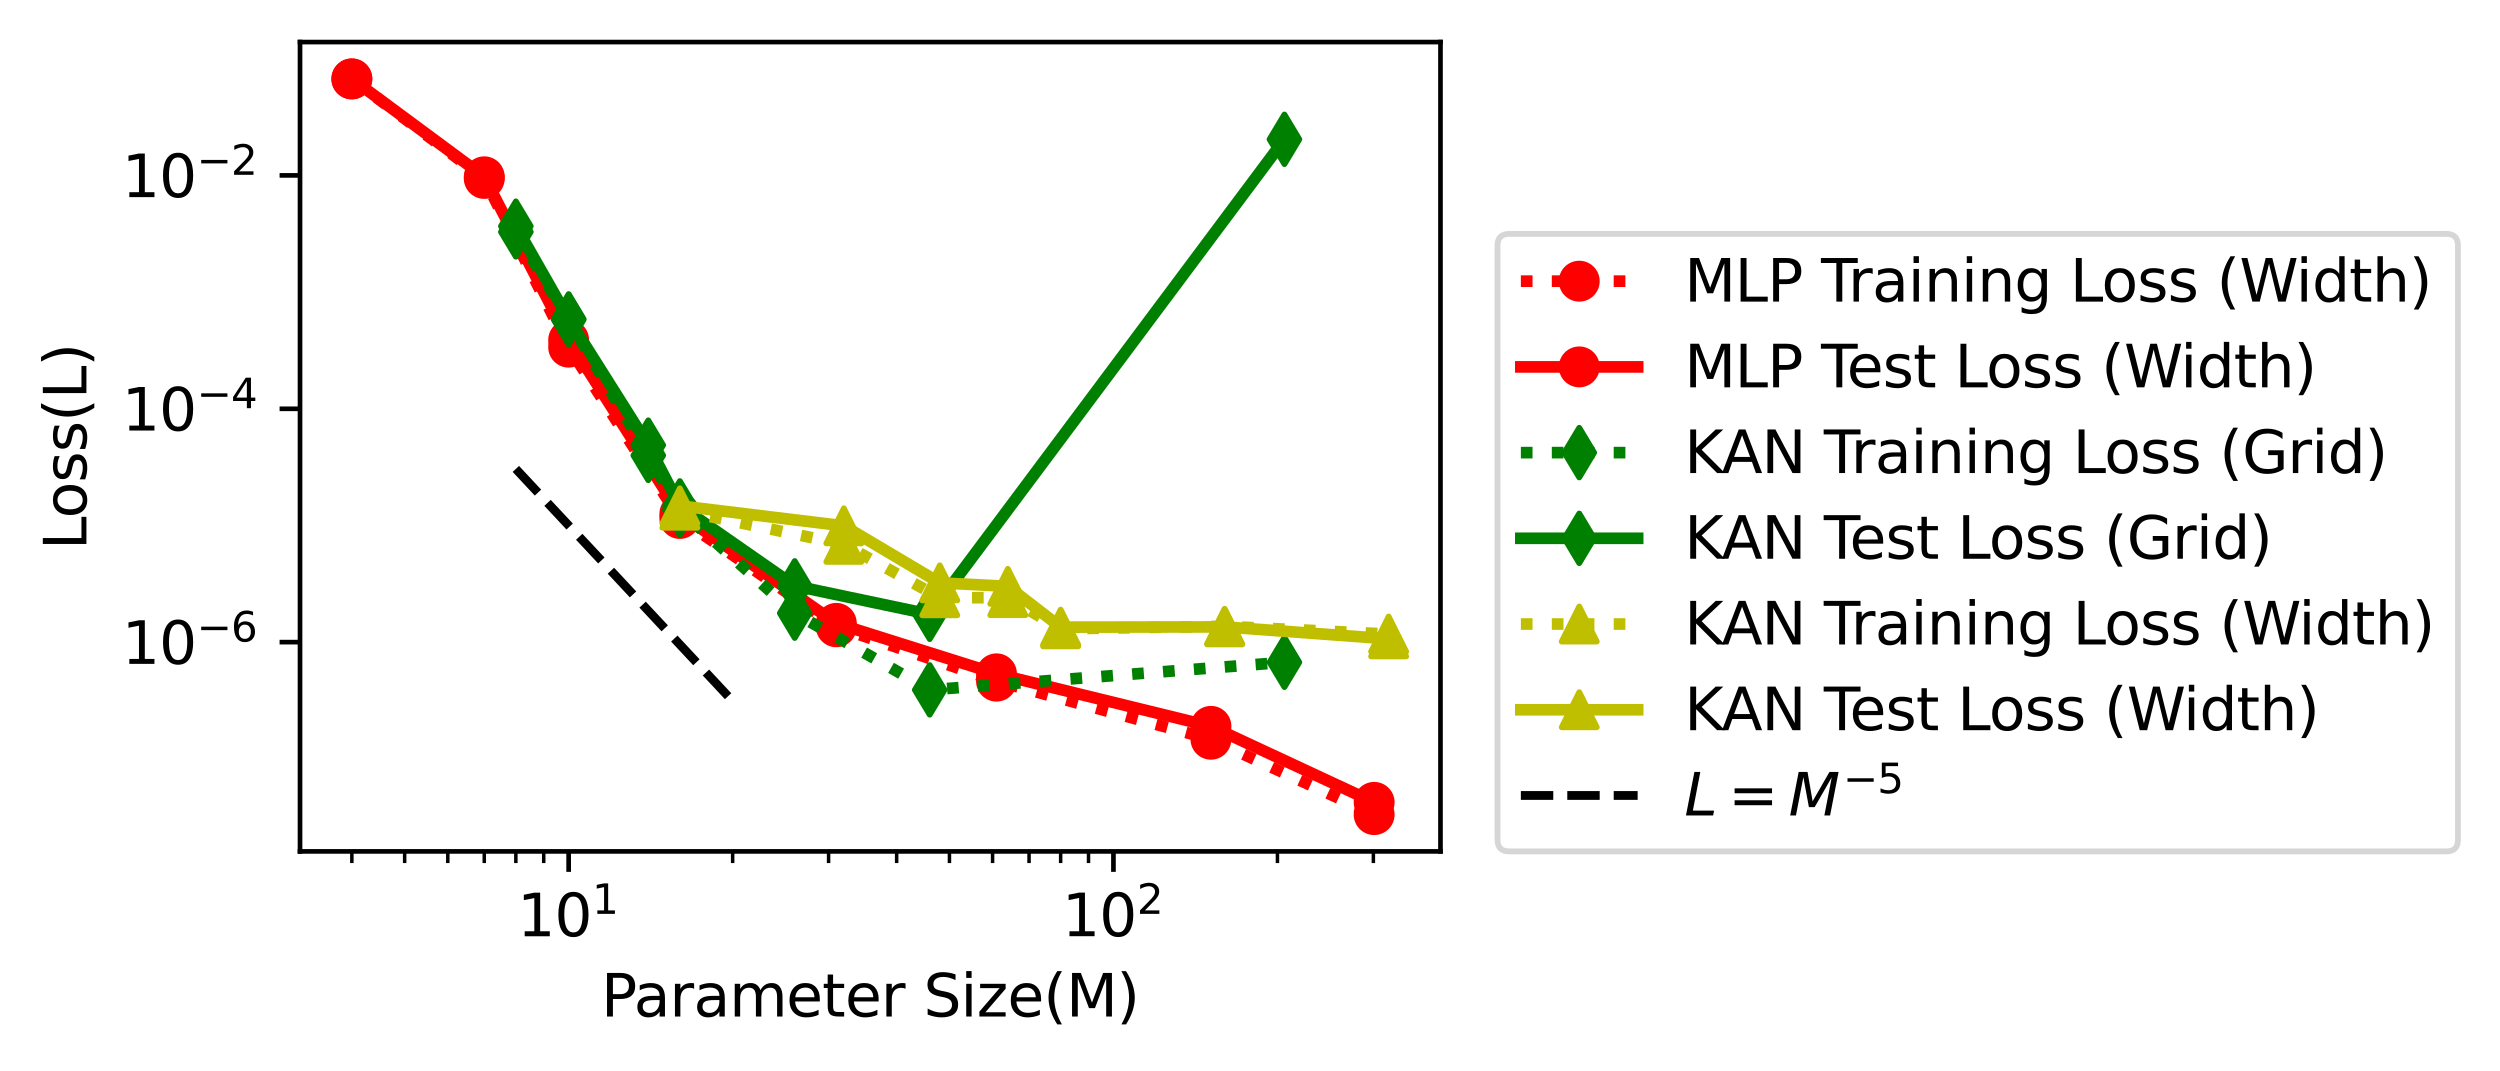 <?xml version="1.0" encoding="utf-8" standalone="no"?>
<!DOCTYPE svg PUBLIC "-//W3C//DTD SVG 1.1//EN"
  "http://www.w3.org/Graphics/SVG/1.1/DTD/svg11.dtd">
<svg xmlns:xlink="http://www.w3.org/1999/xlink" width="428.118pt" height="183.356pt" viewBox="0 0 428.118 183.356" xmlns="http://www.w3.org/2000/svg" version="1.1">
 <defs>
  <style type="text/css">*{stroke-linejoin: round; stroke-linecap: butt}</style>
 </defs>
 <g id="figure_1">
  <g id="patch_1">
   <path d="M 0 183.356 
L 428.118 183.356 
L 428.118 0 
L 0 0 
z
" style="fill: #ffffff"/>
  </g>
  <g id="axes_1">
   <g id="patch_2">
    <path d="M 51.378 145.8 
L 246.678 145.8 
L 246.678 7.2 
L 51.378 7.2 
z
" style="fill: #ffffff"/>
   </g>
   <g id="matplotlib.axis_1">
    <g id="xtick_1">
     <g id="line2d_1">
      <defs>
       <path id="m235e4a4254" d="M 0 0 
L 0 3.5 
" style="stroke: #000000; stroke-width: 0.8"/>
      </defs>
      <g>
       <use xlink:href="#m235e4a4254" x="97.381" y="145.8" style="stroke: #000000; stroke-width: 0.8"/>
      </g>
     </g>
     <g id="text_1">
      <!-- $\mathdefault{10^{1}}$ -->
      <g transform="translate(88.581 160.398) scale(0.1 -0.1)">
       <defs>
        <path id="DejaVuSans-31" d="M 794 531 
L 1825 531 
L 1825 4091 
L 703 3866 
L 703 4441 
L 1819 4666 
L 2450 4666 
L 2450 531 
L 3481 531 
L 3481 0 
L 794 0 
L 794 531 
z
" transform="scale(0.016)"/>
        <path id="DejaVuSans-30" d="M 2034 4250 
Q 1547 4250 1301 3770 
Q 1056 3291 1056 2328 
Q 1056 1369 1301 889 
Q 1547 409 2034 409 
Q 2525 409 2770 889 
Q 3016 1369 3016 2328 
Q 3016 3291 2770 3770 
Q 2525 4250 2034 4250 
z
M 2034 4750 
Q 2819 4750 3233 4129 
Q 3647 3509 3647 2328 
Q 3647 1150 3233 529 
Q 2819 -91 2034 -91 
Q 1250 -91 836 529 
Q 422 1150 422 2328 
Q 422 3509 836 4129 
Q 1250 4750 2034 4750 
z
" transform="scale(0.016)"/>
       </defs>
       <use xlink:href="#DejaVuSans-31" transform="translate(0 0.684)"/>
       <use xlink:href="#DejaVuSans-30" transform="translate(63.623 0.684)"/>
       <use xlink:href="#DejaVuSans-31" transform="translate(128.203 38.966) scale(0.7)"/>
      </g>
     </g>
    </g>
    <g id="xtick_2">
     <g id="line2d_2">
      <g>
       <use xlink:href="#m235e4a4254" x="190.674" y="145.8" style="stroke: #000000; stroke-width: 0.8"/>
      </g>
     </g>
     <g id="text_2">
      <!-- $\mathdefault{10^{2}}$ -->
      <g transform="translate(181.874 160.398) scale(0.1 -0.1)">
       <defs>
        <path id="DejaVuSans-32" d="M 1228 531 
L 3431 531 
L 3431 0 
L 469 0 
L 469 531 
Q 828 903 1448 1529 
Q 2069 2156 2228 2338 
Q 2531 2678 2651 2914 
Q 2772 3150 2772 3378 
Q 2772 3750 2511 3984 
Q 2250 4219 1831 4219 
Q 1534 4219 1204 4116 
Q 875 4013 500 3803 
L 500 4441 
Q 881 4594 1212 4672 
Q 1544 4750 1819 4750 
Q 2544 4750 2975 4387 
Q 3406 4025 3406 3419 
Q 3406 3131 3298 2873 
Q 3191 2616 2906 2266 
Q 2828 2175 2409 1742 
Q 1991 1309 1228 531 
z
" transform="scale(0.016)"/>
       </defs>
       <use xlink:href="#DejaVuSans-31" transform="translate(0 0.766)"/>
       <use xlink:href="#DejaVuSans-30" transform="translate(63.623 0.766)"/>
       <use xlink:href="#DejaVuSans-32" transform="translate(128.203 39.047) scale(0.7)"/>
      </g>
     </g>
    </g>
    <g id="xtick_3">
     <g id="line2d_3">
      <defs>
       <path id="m6df98e0f74" d="M 0 0 
L 0 2 
" style="stroke: #000000; stroke-width: 0.6"/>
      </defs>
      <g>
       <use xlink:href="#m6df98e0f74" x="60.255" y="145.8" style="stroke: #000000; stroke-width: 0.6"/>
      </g>
     </g>
    </g>
    <g id="xtick_4">
     <g id="line2d_4">
      <g>
       <use xlink:href="#m6df98e0f74" x="69.296" y="145.8" style="stroke: #000000; stroke-width: 0.6"/>
      </g>
     </g>
    </g>
    <g id="xtick_5">
     <g id="line2d_5">
      <g>
       <use xlink:href="#m6df98e0f74" x="76.684" y="145.8" style="stroke: #000000; stroke-width: 0.6"/>
      </g>
     </g>
    </g>
    <g id="xtick_6">
     <g id="line2d_6">
      <g>
       <use xlink:href="#m6df98e0f74" x="82.929" y="145.8" style="stroke: #000000; stroke-width: 0.6"/>
      </g>
     </g>
    </g>
    <g id="xtick_7">
     <g id="line2d_7">
      <g>
       <use xlink:href="#m6df98e0f74" x="88.339" y="145.8" style="stroke: #000000; stroke-width: 0.6"/>
      </g>
     </g>
    </g>
    <g id="xtick_8">
     <g id="line2d_8">
      <g>
       <use xlink:href="#m6df98e0f74" x="93.112" y="145.8" style="stroke: #000000; stroke-width: 0.6"/>
      </g>
     </g>
    </g>
    <g id="xtick_9">
     <g id="line2d_9">
      <g>
       <use xlink:href="#m6df98e0f74" x="125.465" y="145.8" style="stroke: #000000; stroke-width: 0.6"/>
      </g>
     </g>
    </g>
    <g id="xtick_10">
     <g id="line2d_10">
      <g>
       <use xlink:href="#m6df98e0f74" x="141.893" y="145.8" style="stroke: #000000; stroke-width: 0.6"/>
      </g>
     </g>
    </g>
    <g id="xtick_11">
     <g id="line2d_11">
      <g>
       <use xlink:href="#m6df98e0f74" x="153.549" y="145.8" style="stroke: #000000; stroke-width: 0.6"/>
      </g>
     </g>
    </g>
    <g id="xtick_12">
     <g id="line2d_12">
      <g>
       <use xlink:href="#m6df98e0f74" x="162.59" y="145.8" style="stroke: #000000; stroke-width: 0.6"/>
      </g>
     </g>
    </g>
    <g id="xtick_13">
     <g id="line2d_13">
      <g>
       <use xlink:href="#m6df98e0f74" x="169.977" y="145.8" style="stroke: #000000; stroke-width: 0.6"/>
      </g>
     </g>
    </g>
    <g id="xtick_14">
     <g id="line2d_14">
      <g>
       <use xlink:href="#m6df98e0f74" x="176.222" y="145.8" style="stroke: #000000; stroke-width: 0.6"/>
      </g>
     </g>
    </g>
    <g id="xtick_15">
     <g id="line2d_15">
      <g>
       <use xlink:href="#m6df98e0f74" x="181.633" y="145.8" style="stroke: #000000; stroke-width: 0.6"/>
      </g>
     </g>
    </g>
    <g id="xtick_16">
     <g id="line2d_16">
      <g>
       <use xlink:href="#m6df98e0f74" x="186.405" y="145.8" style="stroke: #000000; stroke-width: 0.6"/>
      </g>
     </g>
    </g>
    <g id="xtick_17">
     <g id="line2d_17">
      <g>
       <use xlink:href="#m6df98e0f74" x="218.758" y="145.8" style="stroke: #000000; stroke-width: 0.6"/>
      </g>
     </g>
    </g>
    <g id="xtick_18">
     <g id="line2d_18">
      <g>
       <use xlink:href="#m6df98e0f74" x="235.186" y="145.8" style="stroke: #000000; stroke-width: 0.6"/>
      </g>
     </g>
    </g>
    <g id="text_3">
     <!-- Parameter Size(M) -->
     <g transform="translate(102.947 174.077) scale(0.1 -0.1)">
      <defs>
       <path id="DejaVuSans-50" d="M 1259 4147 
L 1259 2394 
L 2053 2394 
Q 2494 2394 2734 2622 
Q 2975 2850 2975 3272 
Q 2975 3691 2734 3919 
Q 2494 4147 2053 4147 
L 1259 4147 
z
M 628 4666 
L 2053 4666 
Q 2838 4666 3239 4311 
Q 3641 3956 3641 3272 
Q 3641 2581 3239 2228 
Q 2838 1875 2053 1875 
L 1259 1875 
L 1259 0 
L 628 0 
L 628 4666 
z
" transform="scale(0.016)"/>
       <path id="DejaVuSans-61" d="M 2194 1759 
Q 1497 1759 1228 1600 
Q 959 1441 959 1056 
Q 959 750 1161 570 
Q 1363 391 1709 391 
Q 2188 391 2477 730 
Q 2766 1069 2766 1631 
L 2766 1759 
L 2194 1759 
z
M 3341 1997 
L 3341 0 
L 2766 0 
L 2766 531 
Q 2569 213 2275 61 
Q 1981 -91 1556 -91 
Q 1019 -91 701 211 
Q 384 513 384 1019 
Q 384 1609 779 1909 
Q 1175 2209 1959 2209 
L 2766 2209 
L 2766 2266 
Q 2766 2663 2505 2880 
Q 2244 3097 1772 3097 
Q 1472 3097 1187 3025 
Q 903 2953 641 2809 
L 641 3341 
Q 956 3463 1253 3523 
Q 1550 3584 1831 3584 
Q 2591 3584 2966 3190 
Q 3341 2797 3341 1997 
z
" transform="scale(0.016)"/>
       <path id="DejaVuSans-72" d="M 2631 2963 
Q 2534 3019 2420 3045 
Q 2306 3072 2169 3072 
Q 1681 3072 1420 2755 
Q 1159 2438 1159 1844 
L 1159 0 
L 581 0 
L 581 3500 
L 1159 3500 
L 1159 2956 
Q 1341 3275 1631 3429 
Q 1922 3584 2338 3584 
Q 2397 3584 2469 3576 
Q 2541 3569 2628 3553 
L 2631 2963 
z
" transform="scale(0.016)"/>
       <path id="DejaVuSans-6d" d="M 3328 2828 
Q 3544 3216 3844 3400 
Q 4144 3584 4550 3584 
Q 5097 3584 5394 3201 
Q 5691 2819 5691 2113 
L 5691 0 
L 5113 0 
L 5113 2094 
Q 5113 2597 4934 2840 
Q 4756 3084 4391 3084 
Q 3944 3084 3684 2787 
Q 3425 2491 3425 1978 
L 3425 0 
L 2847 0 
L 2847 2094 
Q 2847 2600 2669 2842 
Q 2491 3084 2119 3084 
Q 1678 3084 1418 2786 
Q 1159 2488 1159 1978 
L 1159 0 
L 581 0 
L 581 3500 
L 1159 3500 
L 1159 2956 
Q 1356 3278 1631 3431 
Q 1906 3584 2284 3584 
Q 2666 3584 2933 3390 
Q 3200 3197 3328 2828 
z
" transform="scale(0.016)"/>
       <path id="DejaVuSans-65" d="M 3597 1894 
L 3597 1613 
L 953 1613 
Q 991 1019 1311 708 
Q 1631 397 2203 397 
Q 2534 397 2845 478 
Q 3156 559 3463 722 
L 3463 178 
Q 3153 47 2828 -22 
Q 2503 -91 2169 -91 
Q 1331 -91 842 396 
Q 353 884 353 1716 
Q 353 2575 817 3079 
Q 1281 3584 2069 3584 
Q 2775 3584 3186 3129 
Q 3597 2675 3597 1894 
z
M 3022 2063 
Q 3016 2534 2758 2815 
Q 2500 3097 2075 3097 
Q 1594 3097 1305 2825 
Q 1016 2553 972 2059 
L 3022 2063 
z
" transform="scale(0.016)"/>
       <path id="DejaVuSans-74" d="M 1172 4494 
L 1172 3500 
L 2356 3500 
L 2356 3053 
L 1172 3053 
L 1172 1153 
Q 1172 725 1289 603 
Q 1406 481 1766 481 
L 2356 481 
L 2356 0 
L 1766 0 
Q 1100 0 847 248 
Q 594 497 594 1153 
L 594 3053 
L 172 3053 
L 172 3500 
L 594 3500 
L 594 4494 
L 1172 4494 
z
" transform="scale(0.016)"/>
       <path id="DejaVuSans-20" transform="scale(0.016)"/>
       <path id="DejaVuSans-53" d="M 3425 4513 
L 3425 3897 
Q 3066 4069 2747 4153 
Q 2428 4238 2131 4238 
Q 1616 4238 1336 4038 
Q 1056 3838 1056 3469 
Q 1056 3159 1242 3001 
Q 1428 2844 1947 2747 
L 2328 2669 
Q 3034 2534 3370 2195 
Q 3706 1856 3706 1288 
Q 3706 609 3251 259 
Q 2797 -91 1919 -91 
Q 1588 -91 1214 -16 
Q 841 59 441 206 
L 441 856 
Q 825 641 1194 531 
Q 1563 422 1919 422 
Q 2459 422 2753 634 
Q 3047 847 3047 1241 
Q 3047 1584 2836 1778 
Q 2625 1972 2144 2069 
L 1759 2144 
Q 1053 2284 737 2584 
Q 422 2884 422 3419 
Q 422 4038 858 4394 
Q 1294 4750 2059 4750 
Q 2388 4750 2728 4690 
Q 3069 4631 3425 4513 
z
" transform="scale(0.016)"/>
       <path id="DejaVuSans-69" d="M 603 3500 
L 1178 3500 
L 1178 0 
L 603 0 
L 603 3500 
z
M 603 4863 
L 1178 4863 
L 1178 4134 
L 603 4134 
L 603 4863 
z
" transform="scale(0.016)"/>
       <path id="DejaVuSans-7a" d="M 353 3500 
L 3084 3500 
L 3084 2975 
L 922 459 
L 3084 459 
L 3084 0 
L 275 0 
L 275 525 
L 2438 3041 
L 353 3041 
L 353 3500 
z
" transform="scale(0.016)"/>
       <path id="DejaVuSans-28" d="M 1984 4856 
Q 1566 4138 1362 3434 
Q 1159 2731 1159 2009 
Q 1159 1288 1364 580 
Q 1569 -128 1984 -844 
L 1484 -844 
Q 1016 -109 783 600 
Q 550 1309 550 2009 
Q 550 2706 781 3412 
Q 1013 4119 1484 4856 
L 1984 4856 
z
" transform="scale(0.016)"/>
       <path id="DejaVuSans-4d" d="M 628 4666 
L 1569 4666 
L 2759 1491 
L 3956 4666 
L 4897 4666 
L 4897 0 
L 4281 0 
L 4281 4097 
L 3078 897 
L 2444 897 
L 1241 4097 
L 1241 0 
L 628 0 
L 628 4666 
z
" transform="scale(0.016)"/>
       <path id="DejaVuSans-29" d="M 513 4856 
L 1013 4856 
Q 1481 4119 1714 3412 
Q 1947 2706 1947 2009 
Q 1947 1309 1714 600 
Q 1481 -109 1013 -844 
L 513 -844 
Q 928 -128 1133 580 
Q 1338 1288 1338 2009 
Q 1338 2731 1133 3434 
Q 928 4138 513 4856 
z
" transform="scale(0.016)"/>
      </defs>
      <use xlink:href="#DejaVuSans-50"/>
      <use xlink:href="#DejaVuSans-61" x="55.803"/>
      <use xlink:href="#DejaVuSans-72" x="117.082"/>
      <use xlink:href="#DejaVuSans-61" x="158.195"/>
      <use xlink:href="#DejaVuSans-6d" x="219.475"/>
      <use xlink:href="#DejaVuSans-65" x="316.887"/>
      <use xlink:href="#DejaVuSans-74" x="378.41"/>
      <use xlink:href="#DejaVuSans-65" x="417.619"/>
      <use xlink:href="#DejaVuSans-72" x="479.143"/>
      <use xlink:href="#DejaVuSans-20" x="520.256"/>
      <use xlink:href="#DejaVuSans-53" x="552.043"/>
      <use xlink:href="#DejaVuSans-69" x="615.52"/>
      <use xlink:href="#DejaVuSans-7a" x="643.303"/>
      <use xlink:href="#DejaVuSans-65" x="695.793"/>
      <use xlink:href="#DejaVuSans-28" x="757.316"/>
      <use xlink:href="#DejaVuSans-4d" x="796.33"/>
      <use xlink:href="#DejaVuSans-29" x="882.609"/>
     </g>
    </g>
   </g>
   <g id="matplotlib.axis_2">
    <g id="ytick_1">
     <g id="line2d_19">
      <defs>
       <path id="ma9212e5723" d="M 0 0 
L -3.5 0 
" style="stroke: #000000; stroke-width: 0.8"/>
      </defs>
      <g>
       <use xlink:href="#ma9212e5723" x="51.378" y="109.967" style="stroke: #000000; stroke-width: 0.8"/>
      </g>
     </g>
     <g id="text_4">
      <!-- $\mathdefault{10^{-6}}$ -->
      <g transform="translate(20.878 113.766) scale(0.1 -0.1)">
       <defs>
        <path id="DejaVuSans-2212" d="M 678 2272 
L 4684 2272 
L 4684 1741 
L 678 1741 
L 678 2272 
z
" transform="scale(0.016)"/>
        <path id="DejaVuSans-36" d="M 2113 2584 
Q 1688 2584 1439 2293 
Q 1191 2003 1191 1497 
Q 1191 994 1439 701 
Q 1688 409 2113 409 
Q 2538 409 2786 701 
Q 3034 994 3034 1497 
Q 3034 2003 2786 2293 
Q 2538 2584 2113 2584 
z
M 3366 4563 
L 3366 3988 
Q 3128 4100 2886 4159 
Q 2644 4219 2406 4219 
Q 1781 4219 1451 3797 
Q 1122 3375 1075 2522 
Q 1259 2794 1537 2939 
Q 1816 3084 2150 3084 
Q 2853 3084 3261 2657 
Q 3669 2231 3669 1497 
Q 3669 778 3244 343 
Q 2819 -91 2113 -91 
Q 1303 -91 875 529 
Q 447 1150 447 2328 
Q 447 3434 972 4092 
Q 1497 4750 2381 4750 
Q 2619 4750 2861 4703 
Q 3103 4656 3366 4563 
z
" transform="scale(0.016)"/>
       </defs>
       <use xlink:href="#DejaVuSans-31" transform="translate(0 0.766)"/>
       <use xlink:href="#DejaVuSans-30" transform="translate(63.623 0.766)"/>
       <use xlink:href="#DejaVuSans-2212" transform="translate(128.203 39.047) scale(0.7)"/>
       <use xlink:href="#DejaVuSans-36" transform="translate(186.855 39.047) scale(0.7)"/>
      </g>
     </g>
    </g>
    <g id="ytick_2">
     <g id="line2d_20">
      <g>
       <use xlink:href="#ma9212e5723" x="51.378" y="70.002" style="stroke: #000000; stroke-width: 0.8"/>
      </g>
     </g>
     <g id="text_5">
      <!-- $\mathdefault{10^{-4}}$ -->
      <g transform="translate(20.878 73.801) scale(0.1 -0.1)">
       <defs>
        <path id="DejaVuSans-34" d="M 2419 4116 
L 825 1625 
L 2419 1625 
L 2419 4116 
z
M 2253 4666 
L 3047 4666 
L 3047 1625 
L 3713 1625 
L 3713 1100 
L 3047 1100 
L 3047 0 
L 2419 0 
L 2419 1100 
L 313 1100 
L 313 1709 
L 2253 4666 
z
" transform="scale(0.016)"/>
       </defs>
       <use xlink:href="#DejaVuSans-31" transform="translate(0 0.684)"/>
       <use xlink:href="#DejaVuSans-30" transform="translate(63.623 0.684)"/>
       <use xlink:href="#DejaVuSans-2212" transform="translate(128.203 38.966) scale(0.7)"/>
       <use xlink:href="#DejaVuSans-34" transform="translate(186.855 38.966) scale(0.7)"/>
      </g>
     </g>
    </g>
    <g id="ytick_3">
     <g id="line2d_21">
      <g>
       <use xlink:href="#ma9212e5723" x="51.378" y="30.036" style="stroke: #000000; stroke-width: 0.8"/>
      </g>
     </g>
     <g id="text_6">
      <!-- $\mathdefault{10^{-2}}$ -->
      <g transform="translate(20.878 33.835) scale(0.1 -0.1)">
       <use xlink:href="#DejaVuSans-31" transform="translate(0 0.766)"/>
       <use xlink:href="#DejaVuSans-30" transform="translate(63.623 0.766)"/>
       <use xlink:href="#DejaVuSans-2212" transform="translate(128.203 39.047) scale(0.7)"/>
       <use xlink:href="#DejaVuSans-32" transform="translate(186.855 39.047) scale(0.7)"/>
      </g>
     </g>
    </g>
    <g id="text_7">
     <!-- Loss(L) -->
     <g transform="translate(14.798 94.155) rotate(-90) scale(0.1 -0.1)">
      <defs>
       <path id="DejaVuSans-4c" d="M 628 4666 
L 1259 4666 
L 1259 531 
L 3531 531 
L 3531 0 
L 628 0 
L 628 4666 
z
" transform="scale(0.016)"/>
       <path id="DejaVuSans-6f" d="M 1959 3097 
Q 1497 3097 1228 2736 
Q 959 2375 959 1747 
Q 959 1119 1226 758 
Q 1494 397 1959 397 
Q 2419 397 2687 759 
Q 2956 1122 2956 1747 
Q 2956 2369 2687 2733 
Q 2419 3097 1959 3097 
z
M 1959 3584 
Q 2709 3584 3137 3096 
Q 3566 2609 3566 1747 
Q 3566 888 3137 398 
Q 2709 -91 1959 -91 
Q 1206 -91 779 398 
Q 353 888 353 1747 
Q 353 2609 779 3096 
Q 1206 3584 1959 3584 
z
" transform="scale(0.016)"/>
       <path id="DejaVuSans-73" d="M 2834 3397 
L 2834 2853 
Q 2591 2978 2328 3040 
Q 2066 3103 1784 3103 
Q 1356 3103 1142 2972 
Q 928 2841 928 2578 
Q 928 2378 1081 2264 
Q 1234 2150 1697 2047 
L 1894 2003 
Q 2506 1872 2764 1633 
Q 3022 1394 3022 966 
Q 3022 478 2636 193 
Q 2250 -91 1575 -91 
Q 1294 -91 989 -36 
Q 684 19 347 128 
L 347 722 
Q 666 556 975 473 
Q 1284 391 1588 391 
Q 1994 391 2212 530 
Q 2431 669 2431 922 
Q 2431 1156 2273 1281 
Q 2116 1406 1581 1522 
L 1381 1569 
Q 847 1681 609 1914 
Q 372 2147 372 2553 
Q 372 3047 722 3315 
Q 1072 3584 1716 3584 
Q 2034 3584 2315 3537 
Q 2597 3491 2834 3397 
z
" transform="scale(0.016)"/>
      </defs>
      <use xlink:href="#DejaVuSans-4c"/>
      <use xlink:href="#DejaVuSans-6f" x="53.963"/>
      <use xlink:href="#DejaVuSans-73" x="115.145"/>
      <use xlink:href="#DejaVuSans-73" x="167.244"/>
      <use xlink:href="#DejaVuSans-28" x="219.344"/>
      <use xlink:href="#DejaVuSans-4c" x="258.357"/>
      <use xlink:href="#DejaVuSans-29" x="314.07"/>
     </g>
    </g>
   </g>
   <g id="line2d_22">
    <path d="M 60.255 13.524 
L 82.929 30.56 
L 97.381 59.449 
L 116.424 88.79 
L 143.221 107.336 
L 170.646 116.646 
L 207.371 126.594 
L 235.321 139.5 
" clip-path="url(#pe040d935e9)" style="fill: none; stroke-dasharray: 2,3.3; stroke-dashoffset: 0; stroke: #ff0000; stroke-width: 2"/>
    <defs>
     <path id="m62deb24d93" d="M 0 3 
C 0.796 3 1.559 2.684 2.121 2.121 
C 2.684 1.559 3 0.796 3 0 
C 3 -0.796 2.684 -1.559 2.121 -2.121 
C 1.559 -2.684 0.796 -3 0 -3 
C -0.796 -3 -1.559 -2.684 -2.121 -2.121 
C -2.684 -1.559 -3 -0.796 -3 0 
C -3 0.796 -2.684 1.559 -2.121 2.121 
C -1.559 2.684 -0.796 3 0 3 
z
" style="stroke: #ff0000"/>
    </defs>
    <g clip-path="url(#pe040d935e9)">
     <use xlink:href="#m62deb24d93" x="60.255" y="13.524" style="fill: #ff0000; stroke: #ff0000"/>
     <use xlink:href="#m62deb24d93" x="82.929" y="30.56" style="fill: #ff0000; stroke: #ff0000"/>
     <use xlink:href="#m62deb24d93" x="97.381" y="59.449" style="fill: #ff0000; stroke: #ff0000"/>
     <use xlink:href="#m62deb24d93" x="116.424" y="88.79" style="fill: #ff0000; stroke: #ff0000"/>
     <use xlink:href="#m62deb24d93" x="143.221" y="107.336" style="fill: #ff0000; stroke: #ff0000"/>
     <use xlink:href="#m62deb24d93" x="170.646" y="116.646" style="fill: #ff0000; stroke: #ff0000"/>
     <use xlink:href="#m62deb24d93" x="207.371" y="126.594" style="fill: #ff0000; stroke: #ff0000"/>
     <use xlink:href="#m62deb24d93" x="235.321" y="139.5" style="fill: #ff0000; stroke: #ff0000"/>
    </g>
   </g>
   <g id="line2d_23">
    <path d="M 60.255 13.5 
L 82.929 30.275 
L 97.381 58.228 
L 116.424 87.985 
L 143.221 106.749 
L 170.646 115.392 
L 207.371 124.385 
L 235.321 137.4 
" clip-path="url(#pe040d935e9)" style="fill: none; stroke: #ff0000; stroke-width: 2; stroke-linecap: square"/>
    <g clip-path="url(#pe040d935e9)">
     <use xlink:href="#m62deb24d93" x="60.255" y="13.5" style="fill: #ff0000; stroke: #ff0000"/>
     <use xlink:href="#m62deb24d93" x="82.929" y="30.275" style="fill: #ff0000; stroke: #ff0000"/>
     <use xlink:href="#m62deb24d93" x="97.381" y="58.228" style="fill: #ff0000; stroke: #ff0000"/>
     <use xlink:href="#m62deb24d93" x="116.424" y="87.985" style="fill: #ff0000; stroke: #ff0000"/>
     <use xlink:href="#m62deb24d93" x="143.221" y="106.749" style="fill: #ff0000; stroke: #ff0000"/>
     <use xlink:href="#m62deb24d93" x="170.646" y="115.392" style="fill: #ff0000; stroke: #ff0000"/>
     <use xlink:href="#m62deb24d93" x="207.371" y="124.385" style="fill: #ff0000; stroke: #ff0000"/>
     <use xlink:href="#m62deb24d93" x="235.321" y="137.4" style="fill: #ff0000; stroke: #ff0000"/>
    </g>
   </g>
   <g id="line2d_24">
    <path d="M 88.339 39.713 
L 97.381 54.764 
L 111.013 77.985 
L 116.424 87.372 
L 136.095 105.004 
L 159.211 118.14 
L 219.955 113.414 
" clip-path="url(#pe040d935e9)" style="fill: none; stroke-dasharray: 2,3.3; stroke-dashoffset: 0; stroke: #008000; stroke-width: 2"/>
    <defs>
     <path id="m98372816b6" d="M -0 4.243 
L 2.546 0 
L 0 -4.243 
L -2.546 -0 
z
" style="stroke: #008000; stroke-linejoin: miter"/>
    </defs>
    <g clip-path="url(#pe040d935e9)">
     <use xlink:href="#m98372816b6" x="88.339" y="39.713" style="fill: #008000; stroke: #008000; stroke-linejoin: miter"/>
     <use xlink:href="#m98372816b6" x="97.381" y="54.764" style="fill: #008000; stroke: #008000; stroke-linejoin: miter"/>
     <use xlink:href="#m98372816b6" x="111.013" y="77.985" style="fill: #008000; stroke: #008000; stroke-linejoin: miter"/>
     <use xlink:href="#m98372816b6" x="116.424" y="87.372" style="fill: #008000; stroke: #008000; stroke-linejoin: miter"/>
     <use xlink:href="#m98372816b6" x="136.095" y="105.004" style="fill: #008000; stroke: #008000; stroke-linejoin: miter"/>
     <use xlink:href="#m98372816b6" x="159.211" y="118.14" style="fill: #008000; stroke: #008000; stroke-linejoin: miter"/>
     <use xlink:href="#m98372816b6" x="219.955" y="113.414" style="fill: #008000; stroke: #008000; stroke-linejoin: miter"/>
    </g>
   </g>
   <g id="line2d_25">
    <path d="M 88.339 38.731 
L 97.381 54.605 
L 111.013 76.227 
L 116.424 86.631 
L 136.095 100.325 
L 159.211 105.194 
L 219.955 23.857 
" clip-path="url(#pe040d935e9)" style="fill: none; stroke: #008000; stroke-width: 2; stroke-linecap: square"/>
    <g clip-path="url(#pe040d935e9)">
     <use xlink:href="#m98372816b6" x="88.339" y="38.731" style="fill: #008000; stroke: #008000; stroke-linejoin: miter"/>
     <use xlink:href="#m98372816b6" x="97.381" y="54.605" style="fill: #008000; stroke: #008000; stroke-linejoin: miter"/>
     <use xlink:href="#m98372816b6" x="111.013" y="76.227" style="fill: #008000; stroke: #008000; stroke-linejoin: miter"/>
     <use xlink:href="#m98372816b6" x="116.424" y="86.631" style="fill: #008000; stroke: #008000; stroke-linejoin: miter"/>
     <use xlink:href="#m98372816b6" x="136.095" y="100.325" style="fill: #008000; stroke: #008000; stroke-linejoin: miter"/>
     <use xlink:href="#m98372816b6" x="159.211" y="105.194" style="fill: #008000; stroke: #008000; stroke-linejoin: miter"/>
     <use xlink:href="#m98372816b6" x="219.955" y="23.857" style="fill: #008000; stroke: #008000; stroke-linejoin: miter"/>
    </g>
   </g>
   <g id="line2d_26">
    <path d="M 116.424 87.372 
L 144.508 93.222 
L 160.936 102.361 
L 172.592 102.344 
L 181.633 107.687 
L 209.717 107.25 
L 237.801 108.582 
" clip-path="url(#pe040d935e9)" style="fill: none; stroke-dasharray: 2,3.3; stroke-dashoffset: 0; stroke: #bfbf00; stroke-width: 2"/>
    <defs>
     <path id="m3bdddb092f" d="M 0 -3 
L -3 3 
L 3 3 
z
" style="stroke: #bfbf00; stroke-linejoin: miter"/>
    </defs>
    <g clip-path="url(#pe040d935e9)">
     <use xlink:href="#m3bdddb092f" x="116.424" y="87.372" style="fill: #bfbf00; stroke: #bfbf00; stroke-linejoin: miter"/>
     <use xlink:href="#m3bdddb092f" x="144.508" y="93.222" style="fill: #bfbf00; stroke: #bfbf00; stroke-linejoin: miter"/>
     <use xlink:href="#m3bdddb092f" x="160.936" y="102.361" style="fill: #bfbf00; stroke: #bfbf00; stroke-linejoin: miter"/>
     <use xlink:href="#m3bdddb092f" x="172.592" y="102.344" style="fill: #bfbf00; stroke: #bfbf00; stroke-linejoin: miter"/>
     <use xlink:href="#m3bdddb092f" x="181.633" y="107.687" style="fill: #bfbf00; stroke: #bfbf00; stroke-linejoin: miter"/>
     <use xlink:href="#m3bdddb092f" x="209.717" y="107.25" style="fill: #bfbf00; stroke: #bfbf00; stroke-linejoin: miter"/>
     <use xlink:href="#m3bdddb092f" x="237.801" y="108.582" style="fill: #bfbf00; stroke: #bfbf00; stroke-linejoin: miter"/>
    </g>
   </g>
   <g id="line2d_27">
    <path d="M 116.424 86.631 
L 144.508 90.052 
L 160.936 99.812 
L 172.592 100.416 
L 181.633 107.399 
L 209.717 107.356 
L 237.801 109.408 
" clip-path="url(#pe040d935e9)" style="fill: none; stroke: #bfbf00; stroke-width: 2; stroke-linecap: square"/>
    <g clip-path="url(#pe040d935e9)">
     <use xlink:href="#m3bdddb092f" x="116.424" y="86.631" style="fill: #bfbf00; stroke: #bfbf00; stroke-linejoin: miter"/>
     <use xlink:href="#m3bdddb092f" x="144.508" y="90.052" style="fill: #bfbf00; stroke: #bfbf00; stroke-linejoin: miter"/>
     <use xlink:href="#m3bdddb092f" x="160.936" y="99.812" style="fill: #bfbf00; stroke: #bfbf00; stroke-linejoin: miter"/>
     <use xlink:href="#m3bdddb092f" x="172.592" y="100.416" style="fill: #bfbf00; stroke: #bfbf00; stroke-linejoin: miter"/>
     <use xlink:href="#m3bdddb092f" x="181.633" y="107.399" style="fill: #bfbf00; stroke: #bfbf00; stroke-linejoin: miter"/>
     <use xlink:href="#m3bdddb092f" x="209.717" y="107.356" style="fill: #bfbf00; stroke: #bfbf00; stroke-linejoin: miter"/>
     <use xlink:href="#m3bdddb092f" x="237.801" y="109.408" style="fill: #bfbf00; stroke: #bfbf00; stroke-linejoin: miter"/>
    </g>
   </g>
   <g id="line2d_28">
    <path d="M 88.339 80.302 
L 125.465 120.061 
" clip-path="url(#pe040d935e9)" style="fill: none; stroke-dasharray: 5.55,2.4; stroke-dashoffset: 0; stroke: #000000; stroke-width: 1.5"/>
   </g>
   <g id="patch_3">
    <path d="M 51.378 145.8 
L 51.378 7.2 
" style="fill: none; stroke: #000000; stroke-width: 0.8; stroke-linejoin: miter; stroke-linecap: square"/>
   </g>
   <g id="patch_4">
    <path d="M 246.678 145.8 
L 246.678 7.2 
" style="fill: none; stroke: #000000; stroke-width: 0.8; stroke-linejoin: miter; stroke-linecap: square"/>
   </g>
   <g id="patch_5">
    <path d="M 51.378 145.8 
L 246.678 145.8 
" style="fill: none; stroke: #000000; stroke-width: 0.8; stroke-linejoin: miter; stroke-linecap: square"/>
   </g>
   <g id="patch_6">
    <path d="M 51.378 7.2 
L 246.678 7.2 
" style="fill: none; stroke: #000000; stroke-width: 0.8; stroke-linejoin: miter; stroke-linecap: square"/>
   </g>
   <g id="legend_1">
    <g id="patch_7">
     <path d="M 258.443 145.8 
L 418.918 145.8 
Q 420.918 145.8 420.918 143.8 
L 420.918 42.053 
Q 420.918 40.053 418.918 40.053 
L 258.443 40.053 
Q 256.443 40.053 256.443 42.053 
L 256.443 143.8 
Q 256.443 145.8 258.443 145.8 
z
" style="fill: #ffffff; opacity: 0.8; stroke: #cccccc; stroke-linejoin: miter"/>
    </g>
    <g id="line2d_29">
     <path d="M 260.443 48.152 
L 270.443 48.152 
L 280.443 48.152 
" style="fill: none; stroke-dasharray: 2,3.3; stroke-dashoffset: 0; stroke: #ff0000; stroke-width: 2"/>
     <g>
      <use xlink:href="#m62deb24d93" x="270.443" y="48.152" style="fill: #ff0000; stroke: #ff0000"/>
     </g>
    </g>
    <g id="text_8">
     <!-- MLP Training Loss (Width) -->
     <g transform="translate(288.443 51.652) scale(0.1 -0.1)">
      <defs>
       <path id="DejaVuSans-54" d="M -19 4666 
L 3928 4666 
L 3928 4134 
L 2272 4134 
L 2272 0 
L 1638 0 
L 1638 4134 
L -19 4134 
L -19 4666 
z
" transform="scale(0.016)"/>
       <path id="DejaVuSans-6e" d="M 3513 2113 
L 3513 0 
L 2938 0 
L 2938 2094 
Q 2938 2591 2744 2837 
Q 2550 3084 2163 3084 
Q 1697 3084 1428 2787 
Q 1159 2491 1159 1978 
L 1159 0 
L 581 0 
L 581 3500 
L 1159 3500 
L 1159 2956 
Q 1366 3272 1645 3428 
Q 1925 3584 2291 3584 
Q 2894 3584 3203 3211 
Q 3513 2838 3513 2113 
z
" transform="scale(0.016)"/>
       <path id="DejaVuSans-67" d="M 2906 1791 
Q 2906 2416 2648 2759 
Q 2391 3103 1925 3103 
Q 1463 3103 1205 2759 
Q 947 2416 947 1791 
Q 947 1169 1205 825 
Q 1463 481 1925 481 
Q 2391 481 2648 825 
Q 2906 1169 2906 1791 
z
M 3481 434 
Q 3481 -459 3084 -895 
Q 2688 -1331 1869 -1331 
Q 1566 -1331 1297 -1286 
Q 1028 -1241 775 -1147 
L 775 -588 
Q 1028 -725 1275 -790 
Q 1522 -856 1778 -856 
Q 2344 -856 2625 -561 
Q 2906 -266 2906 331 
L 2906 616 
Q 2728 306 2450 153 
Q 2172 0 1784 0 
Q 1141 0 747 490 
Q 353 981 353 1791 
Q 353 2603 747 3093 
Q 1141 3584 1784 3584 
Q 2172 3584 2450 3431 
Q 2728 3278 2906 2969 
L 2906 3500 
L 3481 3500 
L 3481 434 
z
" transform="scale(0.016)"/>
       <path id="DejaVuSans-57" d="M 213 4666 
L 850 4666 
L 1831 722 
L 2809 4666 
L 3519 4666 
L 4500 722 
L 5478 4666 
L 6119 4666 
L 4947 0 
L 4153 0 
L 3169 4050 
L 2175 0 
L 1381 0 
L 213 4666 
z
" transform="scale(0.016)"/>
       <path id="DejaVuSans-64" d="M 2906 2969 
L 2906 4863 
L 3481 4863 
L 3481 0 
L 2906 0 
L 2906 525 
Q 2725 213 2448 61 
Q 2172 -91 1784 -91 
Q 1150 -91 751 415 
Q 353 922 353 1747 
Q 353 2572 751 3078 
Q 1150 3584 1784 3584 
Q 2172 3584 2448 3432 
Q 2725 3281 2906 2969 
z
M 947 1747 
Q 947 1113 1208 752 
Q 1469 391 1925 391 
Q 2381 391 2643 752 
Q 2906 1113 2906 1747 
Q 2906 2381 2643 2742 
Q 2381 3103 1925 3103 
Q 1469 3103 1208 2742 
Q 947 2381 947 1747 
z
" transform="scale(0.016)"/>
       <path id="DejaVuSans-68" d="M 3513 2113 
L 3513 0 
L 2938 0 
L 2938 2094 
Q 2938 2591 2744 2837 
Q 2550 3084 2163 3084 
Q 1697 3084 1428 2787 
Q 1159 2491 1159 1978 
L 1159 0 
L 581 0 
L 581 4863 
L 1159 4863 
L 1159 2956 
Q 1366 3272 1645 3428 
Q 1925 3584 2291 3584 
Q 2894 3584 3203 3211 
Q 3513 2838 3513 2113 
z
" transform="scale(0.016)"/>
      </defs>
      <use xlink:href="#DejaVuSans-4d"/>
      <use xlink:href="#DejaVuSans-4c" x="86.279"/>
      <use xlink:href="#DejaVuSans-50" x="141.992"/>
      <use xlink:href="#DejaVuSans-20" x="202.295"/>
      <use xlink:href="#DejaVuSans-54" x="234.082"/>
      <use xlink:href="#DejaVuSans-72" x="280.416"/>
      <use xlink:href="#DejaVuSans-61" x="321.529"/>
      <use xlink:href="#DejaVuSans-69" x="382.809"/>
      <use xlink:href="#DejaVuSans-6e" x="410.592"/>
      <use xlink:href="#DejaVuSans-69" x="473.971"/>
      <use xlink:href="#DejaVuSans-6e" x="501.754"/>
      <use xlink:href="#DejaVuSans-67" x="565.133"/>
      <use xlink:href="#DejaVuSans-20" x="628.609"/>
      <use xlink:href="#DejaVuSans-4c" x="660.396"/>
      <use xlink:href="#DejaVuSans-6f" x="714.359"/>
      <use xlink:href="#DejaVuSans-73" x="775.541"/>
      <use xlink:href="#DejaVuSans-73" x="827.641"/>
      <use xlink:href="#DejaVuSans-20" x="879.74"/>
      <use xlink:href="#DejaVuSans-28" x="911.527"/>
      <use xlink:href="#DejaVuSans-57" x="950.541"/>
      <use xlink:href="#DejaVuSans-69" x="1047.168"/>
      <use xlink:href="#DejaVuSans-64" x="1074.951"/>
      <use xlink:href="#DejaVuSans-74" x="1138.428"/>
      <use xlink:href="#DejaVuSans-68" x="1177.637"/>
      <use xlink:href="#DejaVuSans-29" x="1241.016"/>
     </g>
    </g>
    <g id="line2d_30">
     <path d="M 260.443 62.83 
L 270.443 62.83 
L 280.443 62.83 
" style="fill: none; stroke: #ff0000; stroke-width: 2; stroke-linecap: square"/>
     <g>
      <use xlink:href="#m62deb24d93" x="270.443" y="62.83" style="fill: #ff0000; stroke: #ff0000"/>
     </g>
    </g>
    <g id="text_9">
     <!-- MLP Test Loss (Width) -->
     <g transform="translate(288.443 66.33) scale(0.1 -0.1)">
      <use xlink:href="#DejaVuSans-4d"/>
      <use xlink:href="#DejaVuSans-4c" x="86.279"/>
      <use xlink:href="#DejaVuSans-50" x="141.992"/>
      <use xlink:href="#DejaVuSans-20" x="202.295"/>
      <use xlink:href="#DejaVuSans-54" x="234.082"/>
      <use xlink:href="#DejaVuSans-65" x="278.166"/>
      <use xlink:href="#DejaVuSans-73" x="339.689"/>
      <use xlink:href="#DejaVuSans-74" x="391.789"/>
      <use xlink:href="#DejaVuSans-20" x="430.998"/>
      <use xlink:href="#DejaVuSans-4c" x="462.785"/>
      <use xlink:href="#DejaVuSans-6f" x="516.748"/>
      <use xlink:href="#DejaVuSans-73" x="577.93"/>
      <use xlink:href="#DejaVuSans-73" x="630.029"/>
      <use xlink:href="#DejaVuSans-20" x="682.129"/>
      <use xlink:href="#DejaVuSans-28" x="713.916"/>
      <use xlink:href="#DejaVuSans-57" x="752.93"/>
      <use xlink:href="#DejaVuSans-69" x="849.557"/>
      <use xlink:href="#DejaVuSans-64" x="877.34"/>
      <use xlink:href="#DejaVuSans-74" x="940.816"/>
      <use xlink:href="#DejaVuSans-68" x="980.025"/>
      <use xlink:href="#DejaVuSans-29" x="1043.404"/>
     </g>
    </g>
    <g id="line2d_31">
     <path d="M 260.443 77.508 
L 270.443 77.508 
L 280.443 77.508 
" style="fill: none; stroke-dasharray: 2,3.3; stroke-dashoffset: 0; stroke: #008000; stroke-width: 2"/>
     <g>
      <use xlink:href="#m98372816b6" x="270.443" y="77.508" style="fill: #008000; stroke: #008000; stroke-linejoin: miter"/>
     </g>
    </g>
    <g id="text_10">
     <!-- KAN Training Loss (Grid) -->
     <g transform="translate(288.443 81.008) scale(0.1 -0.1)">
      <defs>
       <path id="DejaVuSans-4b" d="M 628 4666 
L 1259 4666 
L 1259 2694 
L 3353 4666 
L 4166 4666 
L 1850 2491 
L 4331 0 
L 3500 0 
L 1259 2247 
L 1259 0 
L 628 0 
L 628 4666 
z
" transform="scale(0.016)"/>
       <path id="DejaVuSans-41" d="M 2188 4044 
L 1331 1722 
L 3047 1722 
L 2188 4044 
z
M 1831 4666 
L 2547 4666 
L 4325 0 
L 3669 0 
L 3244 1197 
L 1141 1197 
L 716 0 
L 50 0 
L 1831 4666 
z
" transform="scale(0.016)"/>
       <path id="DejaVuSans-4e" d="M 628 4666 
L 1478 4666 
L 3547 763 
L 3547 4666 
L 4159 4666 
L 4159 0 
L 3309 0 
L 1241 3903 
L 1241 0 
L 628 0 
L 628 4666 
z
" transform="scale(0.016)"/>
       <path id="DejaVuSans-47" d="M 3809 666 
L 3809 1919 
L 2778 1919 
L 2778 2438 
L 4434 2438 
L 4434 434 
Q 4069 175 3628 42 
Q 3188 -91 2688 -91 
Q 1594 -91 976 548 
Q 359 1188 359 2328 
Q 359 3472 976 4111 
Q 1594 4750 2688 4750 
Q 3144 4750 3555 4637 
Q 3966 4525 4313 4306 
L 4313 3634 
Q 3963 3931 3569 4081 
Q 3175 4231 2741 4231 
Q 1884 4231 1454 3753 
Q 1025 3275 1025 2328 
Q 1025 1384 1454 906 
Q 1884 428 2741 428 
Q 3075 428 3337 486 
Q 3600 544 3809 666 
z
" transform="scale(0.016)"/>
      </defs>
      <use xlink:href="#DejaVuSans-4b"/>
      <use xlink:href="#DejaVuSans-41" x="63.826"/>
      <use xlink:href="#DejaVuSans-4e" x="132.234"/>
      <use xlink:href="#DejaVuSans-20" x="207.039"/>
      <use xlink:href="#DejaVuSans-54" x="238.826"/>
      <use xlink:href="#DejaVuSans-72" x="285.16"/>
      <use xlink:href="#DejaVuSans-61" x="326.273"/>
      <use xlink:href="#DejaVuSans-69" x="387.553"/>
      <use xlink:href="#DejaVuSans-6e" x="415.336"/>
      <use xlink:href="#DejaVuSans-69" x="478.715"/>
      <use xlink:href="#DejaVuSans-6e" x="506.498"/>
      <use xlink:href="#DejaVuSans-67" x="569.877"/>
      <use xlink:href="#DejaVuSans-20" x="633.354"/>
      <use xlink:href="#DejaVuSans-4c" x="665.141"/>
      <use xlink:href="#DejaVuSans-6f" x="719.104"/>
      <use xlink:href="#DejaVuSans-73" x="780.285"/>
      <use xlink:href="#DejaVuSans-73" x="832.385"/>
      <use xlink:href="#DejaVuSans-20" x="884.484"/>
      <use xlink:href="#DejaVuSans-28" x="916.271"/>
      <use xlink:href="#DejaVuSans-47" x="955.285"/>
      <use xlink:href="#DejaVuSans-72" x="1032.775"/>
      <use xlink:href="#DejaVuSans-69" x="1073.889"/>
      <use xlink:href="#DejaVuSans-64" x="1101.672"/>
      <use xlink:href="#DejaVuSans-29" x="1165.148"/>
     </g>
    </g>
    <g id="line2d_32">
     <path d="M 260.443 92.186 
L 270.443 92.186 
L 280.443 92.186 
" style="fill: none; stroke: #008000; stroke-width: 2; stroke-linecap: square"/>
     <g>
      <use xlink:href="#m98372816b6" x="270.443" y="92.186" style="fill: #008000; stroke: #008000; stroke-linejoin: miter"/>
     </g>
    </g>
    <g id="text_11">
     <!-- KAN Test Loss (Grid) -->
     <g transform="translate(288.443 95.686) scale(0.1 -0.1)">
      <use xlink:href="#DejaVuSans-4b"/>
      <use xlink:href="#DejaVuSans-41" x="63.826"/>
      <use xlink:href="#DejaVuSans-4e" x="132.234"/>
      <use xlink:href="#DejaVuSans-20" x="207.039"/>
      <use xlink:href="#DejaVuSans-54" x="238.826"/>
      <use xlink:href="#DejaVuSans-65" x="282.91"/>
      <use xlink:href="#DejaVuSans-73" x="344.434"/>
      <use xlink:href="#DejaVuSans-74" x="396.533"/>
      <use xlink:href="#DejaVuSans-20" x="435.742"/>
      <use xlink:href="#DejaVuSans-4c" x="467.529"/>
      <use xlink:href="#DejaVuSans-6f" x="521.492"/>
      <use xlink:href="#DejaVuSans-73" x="582.674"/>
      <use xlink:href="#DejaVuSans-73" x="634.773"/>
      <use xlink:href="#DejaVuSans-20" x="686.873"/>
      <use xlink:href="#DejaVuSans-28" x="718.66"/>
      <use xlink:href="#DejaVuSans-47" x="757.674"/>
      <use xlink:href="#DejaVuSans-72" x="835.164"/>
      <use xlink:href="#DejaVuSans-69" x="876.277"/>
      <use xlink:href="#DejaVuSans-64" x="904.061"/>
      <use xlink:href="#DejaVuSans-29" x="967.537"/>
     </g>
    </g>
    <g id="line2d_33">
     <path d="M 260.443 106.864 
L 270.443 106.864 
L 280.443 106.864 
" style="fill: none; stroke-dasharray: 2,3.3; stroke-dashoffset: 0; stroke: #bfbf00; stroke-width: 2"/>
     <g>
      <use xlink:href="#m3bdddb092f" x="270.443" y="106.864" style="fill: #bfbf00; stroke: #bfbf00; stroke-linejoin: miter"/>
     </g>
    </g>
    <g id="text_12">
     <!-- KAN Training Loss (Width) -->
     <g transform="translate(288.443 110.364) scale(0.1 -0.1)">
      <use xlink:href="#DejaVuSans-4b"/>
      <use xlink:href="#DejaVuSans-41" x="63.826"/>
      <use xlink:href="#DejaVuSans-4e" x="132.234"/>
      <use xlink:href="#DejaVuSans-20" x="207.039"/>
      <use xlink:href="#DejaVuSans-54" x="238.826"/>
      <use xlink:href="#DejaVuSans-72" x="285.16"/>
      <use xlink:href="#DejaVuSans-61" x="326.273"/>
      <use xlink:href="#DejaVuSans-69" x="387.553"/>
      <use xlink:href="#DejaVuSans-6e" x="415.336"/>
      <use xlink:href="#DejaVuSans-69" x="478.715"/>
      <use xlink:href="#DejaVuSans-6e" x="506.498"/>
      <use xlink:href="#DejaVuSans-67" x="569.877"/>
      <use xlink:href="#DejaVuSans-20" x="633.354"/>
      <use xlink:href="#DejaVuSans-4c" x="665.141"/>
      <use xlink:href="#DejaVuSans-6f" x="719.104"/>
      <use xlink:href="#DejaVuSans-73" x="780.285"/>
      <use xlink:href="#DejaVuSans-73" x="832.385"/>
      <use xlink:href="#DejaVuSans-20" x="884.484"/>
      <use xlink:href="#DejaVuSans-28" x="916.271"/>
      <use xlink:href="#DejaVuSans-57" x="955.285"/>
      <use xlink:href="#DejaVuSans-69" x="1051.912"/>
      <use xlink:href="#DejaVuSans-64" x="1079.695"/>
      <use xlink:href="#DejaVuSans-74" x="1143.172"/>
      <use xlink:href="#DejaVuSans-68" x="1182.381"/>
      <use xlink:href="#DejaVuSans-29" x="1245.76"/>
     </g>
    </g>
    <g id="line2d_34">
     <path d="M 260.443 121.542 
L 270.443 121.542 
L 280.443 121.542 
" style="fill: none; stroke: #bfbf00; stroke-width: 2; stroke-linecap: square"/>
     <g>
      <use xlink:href="#m3bdddb092f" x="270.443" y="121.542" style="fill: #bfbf00; stroke: #bfbf00; stroke-linejoin: miter"/>
     </g>
    </g>
    <g id="text_13">
     <!-- KAN Test Loss (Width) -->
     <g transform="translate(288.443 125.042) scale(0.1 -0.1)">
      <use xlink:href="#DejaVuSans-4b"/>
      <use xlink:href="#DejaVuSans-41" x="63.826"/>
      <use xlink:href="#DejaVuSans-4e" x="132.234"/>
      <use xlink:href="#DejaVuSans-20" x="207.039"/>
      <use xlink:href="#DejaVuSans-54" x="238.826"/>
      <use xlink:href="#DejaVuSans-65" x="282.91"/>
      <use xlink:href="#DejaVuSans-73" x="344.434"/>
      <use xlink:href="#DejaVuSans-74" x="396.533"/>
      <use xlink:href="#DejaVuSans-20" x="435.742"/>
      <use xlink:href="#DejaVuSans-4c" x="467.529"/>
      <use xlink:href="#DejaVuSans-6f" x="521.492"/>
      <use xlink:href="#DejaVuSans-73" x="582.674"/>
      <use xlink:href="#DejaVuSans-73" x="634.773"/>
      <use xlink:href="#DejaVuSans-20" x="686.873"/>
      <use xlink:href="#DejaVuSans-28" x="718.66"/>
      <use xlink:href="#DejaVuSans-57" x="757.674"/>
      <use xlink:href="#DejaVuSans-69" x="854.301"/>
      <use xlink:href="#DejaVuSans-64" x="882.084"/>
      <use xlink:href="#DejaVuSans-74" x="945.561"/>
      <use xlink:href="#DejaVuSans-68" x="984.77"/>
      <use xlink:href="#DejaVuSans-29" x="1048.148"/>
     </g>
    </g>
    <g id="line2d_35">
     <path d="M 260.443 136.22 
L 270.443 136.22 
L 280.443 136.22 
" style="fill: none; stroke-dasharray: 5.55,2.4; stroke-dashoffset: 0; stroke: #000000; stroke-width: 1.5"/>
    </g>
    <g id="text_14">
     <!-- $L = M^{-5}$ -->
     <g transform="translate(288.443 139.72) scale(0.1 -0.1)">
      <defs>
       <path id="DejaVuSans-Oblique-4c" d="M 1075 4666 
L 1709 4666 
L 909 525 
L 3181 525 
L 3078 0 
L 172 0 
L 1075 4666 
z
" transform="scale(0.016)"/>
       <path id="DejaVuSans-3d" d="M 678 2906 
L 4684 2906 
L 4684 2381 
L 678 2381 
L 678 2906 
z
M 678 1631 
L 4684 1631 
L 4684 1100 
L 678 1100 
L 678 1631 
z
" transform="scale(0.016)"/>
       <path id="DejaVuSans-Oblique-4d" d="M 1081 4666 
L 2028 4666 
L 2572 1522 
L 4378 4666 
L 5350 4666 
L 4441 0 
L 3828 0 
L 4622 4091 
L 2791 897 
L 2175 897 
L 1581 4103 
L 788 0 
L 172 0 
L 1081 4666 
z
" transform="scale(0.016)"/>
       <path id="DejaVuSans-35" d="M 691 4666 
L 3169 4666 
L 3169 4134 
L 1269 4134 
L 1269 2991 
Q 1406 3038 1543 3061 
Q 1681 3084 1819 3084 
Q 2600 3084 3056 2656 
Q 3513 2228 3513 1497 
Q 3513 744 3044 326 
Q 2575 -91 1722 -91 
Q 1428 -91 1123 -41 
Q 819 9 494 109 
L 494 744 
Q 775 591 1075 516 
Q 1375 441 1709 441 
Q 2250 441 2565 725 
Q 2881 1009 2881 1497 
Q 2881 1984 2565 2268 
Q 2250 2553 1709 2553 
Q 1456 2553 1204 2497 
Q 953 2441 691 2322 
L 691 4666 
z
" transform="scale(0.016)"/>
      </defs>
      <use xlink:href="#DejaVuSans-Oblique-4c" transform="translate(0 0.684)"/>
      <use xlink:href="#DejaVuSans-3d" transform="translate(75.195 0.684)"/>
      <use xlink:href="#DejaVuSans-Oblique-4d" transform="translate(178.467 0.684)"/>
      <use xlink:href="#DejaVuSans-2212" transform="translate(271.763 38.966) scale(0.7)"/>
      <use xlink:href="#DejaVuSans-35" transform="translate(330.415 38.966) scale(0.7)"/>
     </g>
    </g>
   </g>
  </g>
 </g>
 <defs>
  <clipPath id="pe040d935e9">
   <rect x="51.378" y="7.2" width="195.3" height="138.6"/>
  </clipPath>
 </defs>
</svg>
